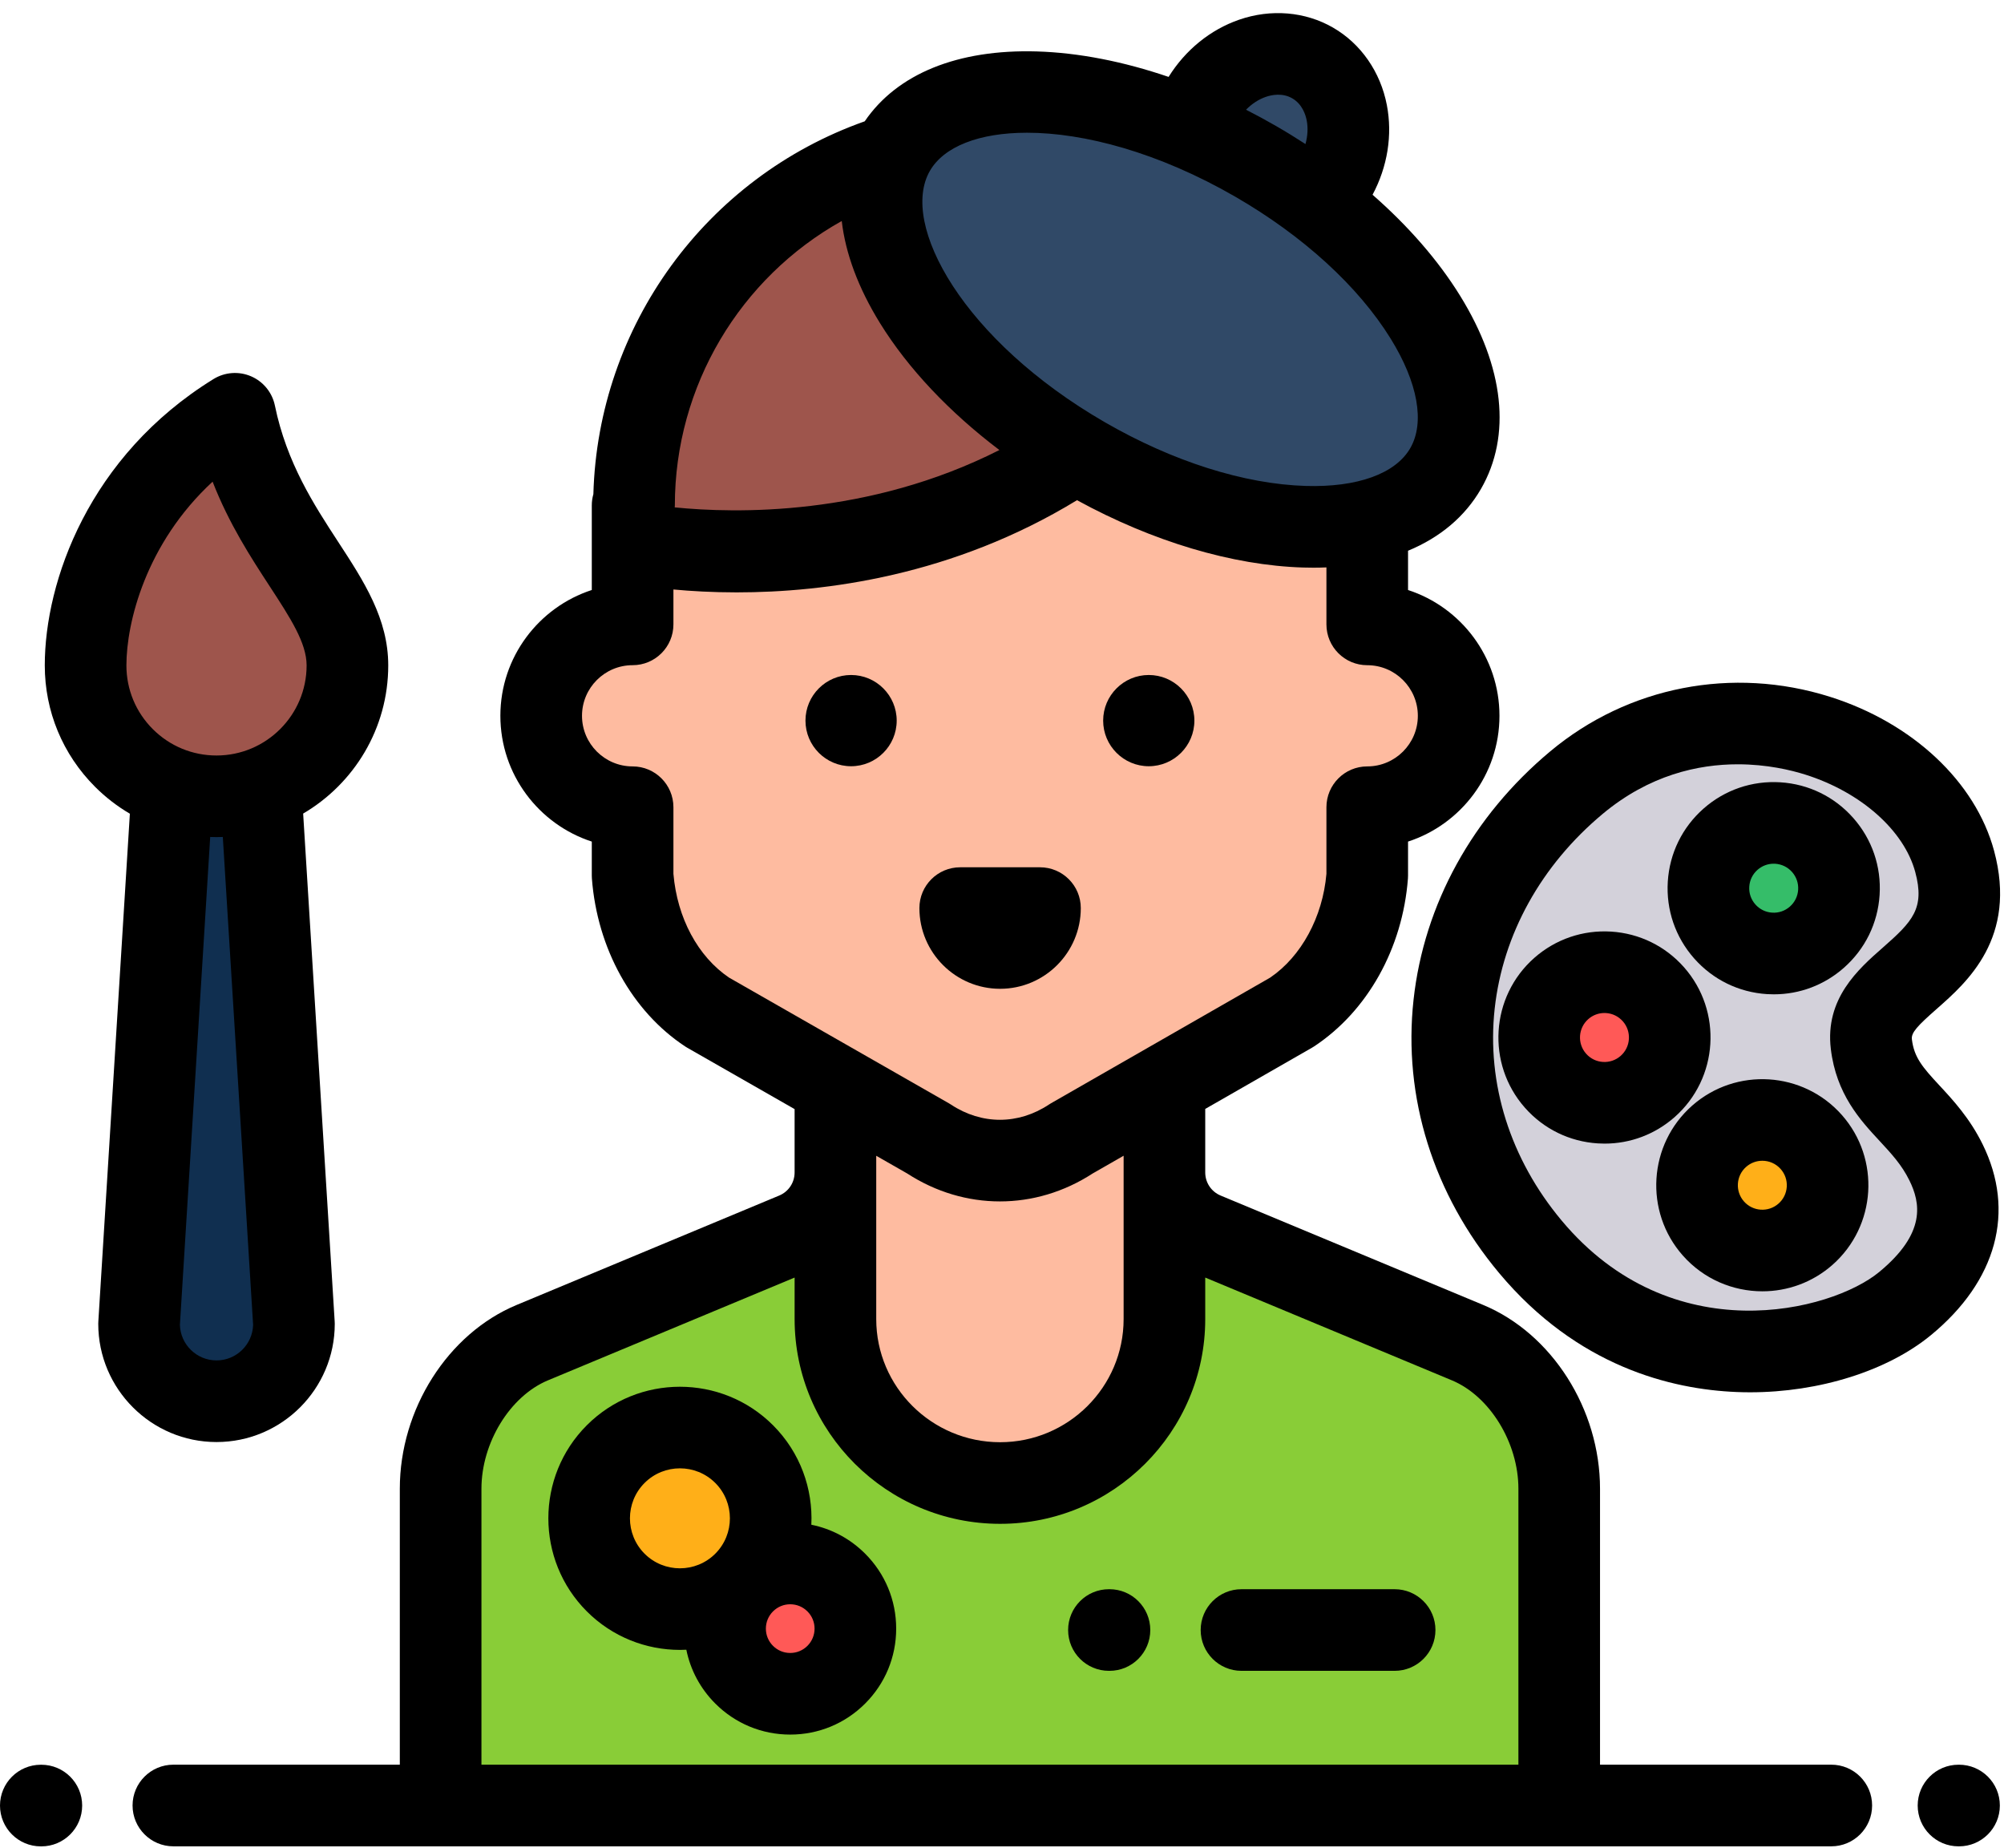 <?xml version="1.0" encoding="UTF-8"?>
<svg width="128px" height="118px" viewBox="0 0 128 118" version="1.1" xmlns="http://www.w3.org/2000/svg"
>
    <!-- Generator: Sketch 45.2 (43514) - http://www.bohemiancoding.com/sketch -->
    <title>painter</title>
    <desc>Created with Sketch.</desc>
    <defs></defs>
    <g id="Page-1" stroke="none" stroke-width="1" fill="none" fill-rule="evenodd">
        <g id="50-Professions-and-Job-Icons" transform="translate(-486, -1390)" fill-rule="nonzero">
            <g id="painter" transform="translate(486, 1390)">
                <path d="M124.294,74.227 C125.694,77.066 125.331,80.247 121.67,83.257 C117.329,86.825 105.587,88.994 97.749,79.623 C89.91,70.251 91.616,57.555 100.694,49.978 C109.773,42.401 122.779,47.35 124.847,55.008 C126.732,61.983 119.006,62.339 119.527,66.677 C119.948,70.178 122.698,70.993 124.294,74.227 Z"
                      id="Shape" fill="#D3D1DA"></path>
                <ellipse id="Oval" fill="#FFAF18" cx="112.563" cy="75.691" rx="4.171"
                         ry="4.17"></ellipse>
                <ellipse id="Oval" fill="#FF5957" cx="102.48" cy="66.255" rx="4.171"
                         ry="4.17"></ellipse>
                <ellipse id="Oval" fill="#35BD69" cx="113.29" cy="56.721" rx="4.171"
                         ry="4.17"></ellipse>
                <ellipse id="Oval" fill="#304967"
                         transform="translate(80.994, 8.949) rotate(-59.999) translate(-80.994, -8.949) "
                         cx="80.994" cy="8.949" rx="5.69" ry="4.921"></ellipse>
                <path d="M53.361,69.799 L53.361,74.876 C53.361,76.572 52.341,78.102 50.774,78.755 L33.997,85.744 C30.453,87.221 28.144,91.234 28.144,95.073 L28.144,115.303 L99.591,115.303 L99.591,95.074 C99.591,91.235 97.282,87.221 93.738,85.744 L76.961,78.755 C75.395,78.103 74.375,76.573 74.375,74.876 L74.375,69.799 L53.361,69.799 L53.361,69.799 Z"
                      id="Shape" fill="#89CD37"></path>
                <path d="M74.374,71.255 L74.374,84.239 C74.374,89.997 69.639,94.708 63.88,94.708 L63.88,94.708 C58.121,94.708 53.36,89.997 53.36,84.239 L53.36,71.255 L74.374,71.255 L74.374,71.255 Z"
                      id="Shape" fill="#FEBBA0"></path>
                <path d="M87.329,39.874 L87.329,32.28 C87.329,19.35 76.845,8.868 63.913,8.868 C50.981,8.868 40.498,19.35 40.498,32.28 L40.406,32.28 L40.406,39.874 C37.181,39.874 34.566,42.488 34.566,45.713 C34.566,48.937 37.181,51.551 40.406,51.551 L40.406,55.91 C40.687,59.586 42.48,62.858 45.194,64.651 L59.31,72.719 C62.144,74.591 65.591,74.591 68.425,72.719 L82.499,64.651 C85.213,62.858 87.048,59.586 87.329,55.91 L87.329,51.551 C90.554,51.551 93.169,48.937 93.169,45.712 C93.168,42.488 90.554,39.874 87.329,39.874 Z"
                      id="Shape" fill="#FEBBA0"></path>
                <path d="M74.737,23.819 C71.971,17.572 69.203,12.74 66.536,9.015 C65.675,8.919 64.8,8.868 63.913,8.868 C50.981,8.868 40.498,19.35 40.498,32.28 L40.406,32.28 L40.406,34.652 C40.406,34.652 60.307,38.936 74.737,23.819 Z"
                      id="Shape" fill="#9E554C"></path>
                <ellipse id="Oval" fill="#FFAF18" cx="43.427" cy="96.961" rx="5.801"
                         ry="5.8"></ellipse>
                <ellipse id="Oval" fill="#FF5957" cx="50.473" cy="104.006" rx="4.162"
                         ry="4.161"></ellipse>
                <path d="M16.682,50.854 L18.774,84.54 C18.774,87.271 16.56,89.485 13.829,89.485 L13.829,89.485 C11.097,89.485 8.883,87.271 8.883,84.54 L10.975,50.854 L16.682,50.854 Z"
                      id="Shape" fill="#102F50"></path>
                <path d="M5.467,42.493 C5.467,37.876 8.018,30.736 15.005,26.425 C16.646,34.394 22.191,37.876 22.191,42.493 C22.191,47.11 18.447,50.854 13.829,50.854 C9.211,50.854 5.467,47.11 5.467,42.493 Z"
                      id="Shape" fill="#9E554C"></path>
                <ellipse id="Oval" fill="#304967"
                         transform="translate(74.734, 19.766) rotate(-59.999) translate(-74.734, -19.766) "
                         cx="74.734" cy="19.766" rx="10.926" ry="20.316"></ellipse>
                <path d="M2.641,117.912 L2.607,117.912 C1.167,117.912 0,116.745 0,115.305 C0,113.866 1.167,112.699 2.607,112.699 L2.641,112.699 C4.081,112.699 5.248,113.866 5.248,115.305 C5.248,116.745 4.081,117.912 2.641,117.912 Z"
                      id="Shape" fill="#000000"></path>
                <path d="M73.374,48.933 C71.768,48.933 70.461,47.626 70.461,46.02 C70.461,44.413 71.768,43.106 73.374,43.106 C74.981,43.106 76.288,44.413 76.288,46.02 C76.288,47.626 74.981,48.933 73.374,48.933 Z"
                      id="Shape" fill="#000000"></path>
                <path d="M54.36,48.933 C52.753,48.933 51.447,47.626 51.447,46.02 C51.447,44.413 52.753,43.106 54.36,43.106 C55.967,43.106 57.274,44.413 57.274,46.02 C57.274,47.626 55.967,48.933 54.36,48.933 Z"
                      id="Shape" fill="#000000"></path>
                <path d="M63.878,63.146 C61.036,63.146 58.724,60.834 58.724,57.993 C58.724,56.553 59.891,55.386 61.331,55.386 L66.426,55.386 C67.865,55.386 69.033,56.553 69.033,57.993 C69.032,60.834 66.72,63.146 63.878,63.146 Z"
                      id="Shape" fill="#000000"></path>
                <path d="M125.128,112.697 L125.094,112.697 C123.654,112.697 122.487,113.864 122.487,115.303 C122.487,116.743 123.654,117.91 125.094,117.91 L125.128,117.91 C126.567,117.91 127.735,116.743 127.735,115.303 C127.735,113.864 126.567,112.697 125.128,112.697 Z"
                      id="Shape" fill="#000000"></path>
                <path d="M70.83,106.702 L70.864,106.702 C72.304,106.702 73.471,105.535 73.471,104.096 C73.471,102.656 72.304,101.489 70.864,101.489 L70.83,101.489 C69.39,101.489 68.223,102.656 68.223,104.096 C68.223,105.535 69.39,106.702 70.83,106.702 Z"
                      id="Shape" fill="#000000"></path>
                <path d="M89.078,106.702 C90.517,106.702 91.685,105.535 91.685,104.095 C91.685,102.656 90.517,101.489 89.078,101.489 L79.297,101.489 C77.858,101.489 76.69,102.656 76.69,104.095 C76.69,105.535 77.858,106.702 79.297,106.702 L89.078,106.702 Z"
                      id="Shape" fill="#000000"></path>
                <path d="M49.374,91.018 C46.095,87.74 40.761,87.74 37.483,91.018 C34.205,94.296 34.205,99.629 37.483,102.906 C39.122,104.545 41.275,105.365 43.428,105.365 C43.565,105.365 43.702,105.361 43.838,105.354 C44.099,106.648 44.733,107.837 45.687,108.791 C46.965,110.069 48.665,110.773 50.473,110.773 C52.281,110.773 53.981,110.069 55.259,108.791 L55.259,108.791 C56.538,107.513 57.241,105.813 57.241,104.006 C57.241,102.198 56.537,100.498 55.259,99.22 C54.305,98.266 53.116,97.632 51.822,97.372 C51.933,95.085 51.117,92.761 49.374,91.018 Z M41.17,99.221 C39.925,97.975 39.925,95.949 41.17,94.704 C41.793,94.081 42.61,93.77 43.428,93.77 C44.246,93.77 45.064,94.081 45.687,94.704 C46.932,95.949 46.932,97.975 45.687,99.221 C44.441,100.466 42.415,100.466 41.17,99.221 Z M50.473,102.451 C50.889,102.451 51.279,102.613 51.573,102.907 C51.866,103.2 52.028,103.591 52.028,104.006 C52.028,104.421 51.866,104.812 51.573,105.106 L51.573,105.106 C51.279,105.399 50.889,105.561 50.473,105.561 C50.057,105.561 49.667,105.399 49.373,105.105 C49.08,104.812 48.918,104.421 48.918,104.006 C48.918,103.591 49.08,103.201 49.373,102.907 C49.373,102.907 49.373,102.907 49.374,102.906 C49.374,102.906 49.374,102.906 49.374,102.906 C49.668,102.613 50.058,102.451 50.473,102.451 Z"
                      id="Shape" fill="#000000"></path>
                <path d="M24.798,42.493 C24.798,39.506 23.242,37.12 21.594,34.595 C20.056,32.237 18.313,29.565 17.558,25.9 C17.387,25.067 16.819,24.369 16.038,24.032 C15.257,23.695 14.36,23.761 13.636,24.207 C5.683,29.115 2.86,37.125 2.86,42.493 C2.86,45.422 4.001,48.176 6.073,50.248 C6.747,50.922 7.494,51.495 8.295,51.965 L6.282,84.378 C6.278,84.432 6.276,84.486 6.276,84.54 C6.276,88.704 9.665,92.091 13.829,92.091 C17.994,92.091 21.382,88.704 21.382,84.54 C21.382,84.486 21.38,84.432 21.376,84.378 L19.363,51.956 C22.611,50.05 24.798,46.523 24.798,42.493 Z M16.167,84.606 C16.131,85.865 15.097,86.878 13.829,86.878 C12.561,86.878 11.526,85.865 11.491,84.606 L13.426,53.45 C13.56,53.455 13.694,53.46 13.829,53.46 C13.964,53.46 14.097,53.455 14.231,53.45 L16.167,84.606 Z M13.829,48.247 C12.292,48.247 10.847,47.649 9.759,46.562 C8.672,45.475 8.074,44.03 8.074,42.493 L8.074,42.493 C8.074,39.771 9.306,34.707 13.579,30.76 C14.637,33.472 16.034,35.614 17.227,37.443 C18.544,39.461 19.584,41.056 19.584,42.493 C19.584,45.666 17.002,48.247 13.829,48.247 Z"
                      id="Shape" fill="#000000"></path>
                <path d="M116.969,112.695 L102.197,112.695 L102.197,95.074 C102.197,89.993 99.13,85.168 94.74,83.338 L77.963,76.349 C77.367,76.101 76.981,75.523 76.981,74.876 L76.981,71.255 L76.981,70.818 L83.795,66.911 C83.842,66.884 83.889,66.855 83.935,66.825 C87.347,64.572 89.587,60.566 89.928,56.108 C89.933,56.042 89.935,55.975 89.935,55.909 L89.935,53.745 C93.32,52.644 95.774,49.459 95.774,45.712 C95.774,41.965 93.32,38.78 89.935,37.679 L89.935,35.171 C91.979,34.325 93.568,32.996 94.592,31.225 C96.553,27.828 96.081,23.446 93.26,18.886 C91.864,16.629 89.955,14.439 87.668,12.437 C88.624,10.645 88.95,8.625 88.582,6.713 C88.176,4.594 86.923,2.79 85.145,1.764 C83.366,0.737 81.177,0.554 79.139,1.261 C77.301,1.899 75.715,3.19 74.641,4.911 C71.754,3.926 68.895,3.366 66.235,3.285 C61.173,3.135 57.301,4.713 55.232,7.747 C45.079,11.338 38.197,20.822 37.9,31.556 C37.834,31.785 37.799,32.028 37.799,32.279 L37.799,37.678 C34.414,38.779 31.96,41.964 31.96,45.711 C31.96,49.459 34.414,52.644 37.799,53.745 L37.799,55.909 C37.799,55.975 37.801,56.041 37.806,56.107 C38.149,60.583 40.373,64.59 43.757,66.824 C43.804,66.855 43.851,66.884 43.9,66.912 L50.753,70.829 L50.753,74.876 C50.753,75.522 50.368,76.1 49.771,76.349 L32.994,83.338 C28.604,85.167 25.537,89.993 25.537,95.073 L25.537,112.695 L11.074,112.695 C9.635,112.695 8.467,113.862 8.467,115.301 C8.467,116.741 9.635,117.909 11.074,117.909 L116.969,117.909 C118.408,117.909 119.576,116.74 119.576,115.301 C119.576,113.861 118.409,112.695 116.969,112.695 Z M80.849,6.187 C81.206,6.063 81.901,5.91 82.538,6.279 C83.177,6.647 83.392,7.325 83.463,7.696 C83.555,8.173 83.524,8.693 83.383,9.2 C82.772,8.802 82.145,8.416 81.503,8.046 C80.869,7.68 80.23,7.334 79.587,7.007 C79.956,6.631 80.39,6.346 80.849,6.187 Z M59.396,10.909 C60.294,9.354 62.55,8.476 65.598,8.476 C69.228,8.476 73.982,9.723 78.897,12.56 C83.231,15.062 86.757,18.283 88.826,21.628 C90.564,24.438 91.02,26.987 90.077,28.62 C89.134,30.253 86.7,31.132 83.396,31.033 C79.464,30.914 74.911,29.47 70.577,26.969 C61.537,21.75 57.429,14.316 59.396,10.909 Z M53.764,14.113 C54.002,16.181 54.819,18.39 56.212,20.642 C58.003,23.536 60.638,26.32 63.834,28.74 C55.455,32.983 46.958,32.792 43.096,32.402 C43.098,32.361 43.104,32.321 43.104,32.28 C43.104,24.651 47.27,17.741 53.764,14.113 Z M46.567,62.432 C44.575,61.084 43.253,58.618 43.013,55.804 L43.013,51.55 C43.013,50.111 41.846,48.944 40.406,48.944 C38.624,48.944 37.174,47.494 37.174,45.712 C37.174,43.93 38.624,42.48 40.406,42.48 C41.845,42.48 43.013,41.314 43.013,39.874 L43.013,37.645 C44.124,37.749 45.49,37.83 47.052,37.83 C52.691,37.83 60.875,36.773 68.791,31.943 C73.619,34.584 78.717,36.106 83.238,36.243 C83.462,36.25 83.684,36.253 83.904,36.253 C84.181,36.253 84.453,36.246 84.722,36.235 L84.722,39.875 C84.722,41.314 85.889,42.481 87.329,42.481 C89.111,42.481 90.561,43.931 90.561,45.713 C90.561,47.494 89.111,48.944 87.329,48.944 C85.89,48.944 84.722,50.111 84.722,51.551 L84.722,55.804 C84.485,58.56 83.115,61.086 81.125,62.434 L67.129,70.457 C67.081,70.485 67.035,70.514 66.989,70.544 C65.034,71.834 62.702,71.834 60.747,70.544 C60.7,70.513 60.653,70.484 60.604,70.456 L46.567,62.432 Z M71.768,73.807 L71.768,84.239 C71.768,88.575 68.229,92.102 63.88,92.102 C59.517,92.102 55.967,88.574 55.967,84.239 L55.967,73.81 L57.948,74.942 C59.778,76.13 61.823,76.724 63.868,76.724 C65.913,76.724 67.959,76.13 69.789,74.941 L71.768,73.807 Z M96.984,112.695 L30.751,112.695 L30.751,95.074 C30.751,92.136 32.578,89.159 35,88.15 L50.754,81.587 L50.754,84.239 C50.754,91.449 56.642,97.314 63.88,97.314 C71.104,97.314 76.981,91.449 76.981,84.239 L76.981,81.587 L92.735,88.15 C95.157,89.159 96.984,92.136 96.984,95.074 L96.984,112.695 L96.984,112.695 L96.984,112.695 Z"
                      id="Shape" fill="#000000"></path>
                <path d="M111.783,88.914 C111.493,88.914 111.204,88.908 110.914,88.896 C106.753,88.726 100.745,87.268 95.749,81.294 C91.543,76.265 89.603,70.067 90.287,63.842 C90.955,57.756 94.059,52.121 99.024,47.977 C103.986,43.835 110.662,42.534 116.881,44.497 C122.16,46.162 126.177,49.929 127.365,54.328 C128.867,59.89 125.634,62.732 123.703,64.43 C122.468,65.515 122.066,65.947 122.116,66.366 C122.256,67.527 122.787,68.144 123.88,69.322 C124.737,70.245 125.805,71.395 126.633,73.074 C128.747,77.36 127.541,81.806 123.326,85.27 C120.552,87.55 116.193,88.914 111.783,88.914 Z M110.995,48.809 C108.469,48.809 105.346,49.49 102.365,51.978 C98.439,55.255 95.99,59.671 95.469,64.412 C94.942,69.212 96.462,74.02 99.749,77.95 C106.792,86.371 116.961,83.754 120.015,81.243 C123.063,78.738 122.653,76.794 121.956,75.38 L121.956,75.38 C121.464,74.383 120.812,73.681 120.058,72.867 C118.823,71.538 117.287,69.882 116.939,66.989 C116.553,63.774 118.695,61.89 120.26,60.515 C122.151,58.853 122.961,58.019 122.331,55.687 C121.613,53.028 118.857,50.587 115.311,49.468 C114.392,49.178 112.855,48.809 110.995,48.809 Z"
                      id="Shape" fill="#000000"></path>
                <path d="M112.568,82.465 C110.689,82.465 108.818,81.69 107.481,80.174 C105.008,77.372 105.277,73.081 108.08,70.609 C110.883,68.137 115.174,68.407 117.646,71.208 C120.119,74.01 119.849,78.301 117.047,80.773 L117.047,80.773 C115.761,81.908 114.161,82.465 112.568,82.465 Z M115.323,78.819 L115.325,78.819 L115.323,78.819 Z M112.563,74.128 C112.195,74.128 111.826,74.257 111.529,74.519 C110.882,75.089 110.82,76.079 111.391,76.726 C111.961,77.372 112.951,77.435 113.598,76.864 C113.912,76.588 114.098,76.206 114.125,75.789 C114.151,75.372 114.013,74.97 113.737,74.657 C113.428,74.307 112.996,74.128 112.563,74.128 Z"
                      id="Shape" fill="#000000"></path>
                <path d="M102.49,73.033 C102.346,73.033 102.202,73.028 102.057,73.019 C100.25,72.906 98.595,72.096 97.398,70.739 C94.926,67.937 95.195,63.646 97.997,61.174 C99.355,59.977 101.101,59.381 102.905,59.493 C104.711,59.606 106.366,60.416 107.564,61.773 C110.035,64.575 109.767,68.866 106.964,71.338 L106.964,71.338 C105.715,72.439 104.14,73.033 102.49,73.033 Z M105.24,69.383 L105.242,69.383 L105.24,69.383 Z M102.478,64.692 C102.098,64.692 101.734,64.829 101.446,65.083 C100.799,65.654 100.737,66.644 101.308,67.29 C101.584,67.604 101.966,67.791 102.383,67.817 C102.802,67.842 103.202,67.705 103.516,67.429 L103.516,67.429 C104.162,66.859 104.224,65.868 103.654,65.222 C103.377,64.908 102.996,64.721 102.579,64.695 C102.545,64.693 102.512,64.692 102.478,64.692 Z"
                      id="Shape" fill="#000000"></path>
                <path d="M113.3,63.499 C113.156,63.499 113.012,63.494 112.867,63.486 C111.06,63.373 109.406,62.562 108.208,61.205 C107.01,59.848 106.413,58.105 106.526,56.298 C106.64,54.492 107.45,52.838 108.807,51.64 C110.165,50.443 111.907,49.846 113.715,49.959 C115.522,50.072 117.176,50.882 118.374,52.239 C119.571,53.597 120.169,55.339 120.055,57.146 C119.942,58.952 119.132,60.606 117.774,61.804 L117.774,61.804 C116.525,62.906 114.951,63.499 113.3,63.499 Z M113.288,55.158 C112.908,55.158 112.544,55.295 112.256,55.549 C111.943,55.826 111.756,56.207 111.73,56.625 C111.703,57.041 111.842,57.444 112.118,57.757 C112.394,58.07 112.776,58.257 113.193,58.283 C113.612,58.31 114.012,58.171 114.325,57.895 L114.325,57.895 C114.639,57.619 114.825,57.237 114.852,56.82 C114.878,56.403 114.74,56.001 114.464,55.688 C114.187,55.374 113.805,55.188 113.389,55.161 C113.355,55.159 113.322,55.158 113.288,55.158 Z"
                      id="Shape" fill="#000000"></path>
            </g>
        </g>
    </g>
</svg>